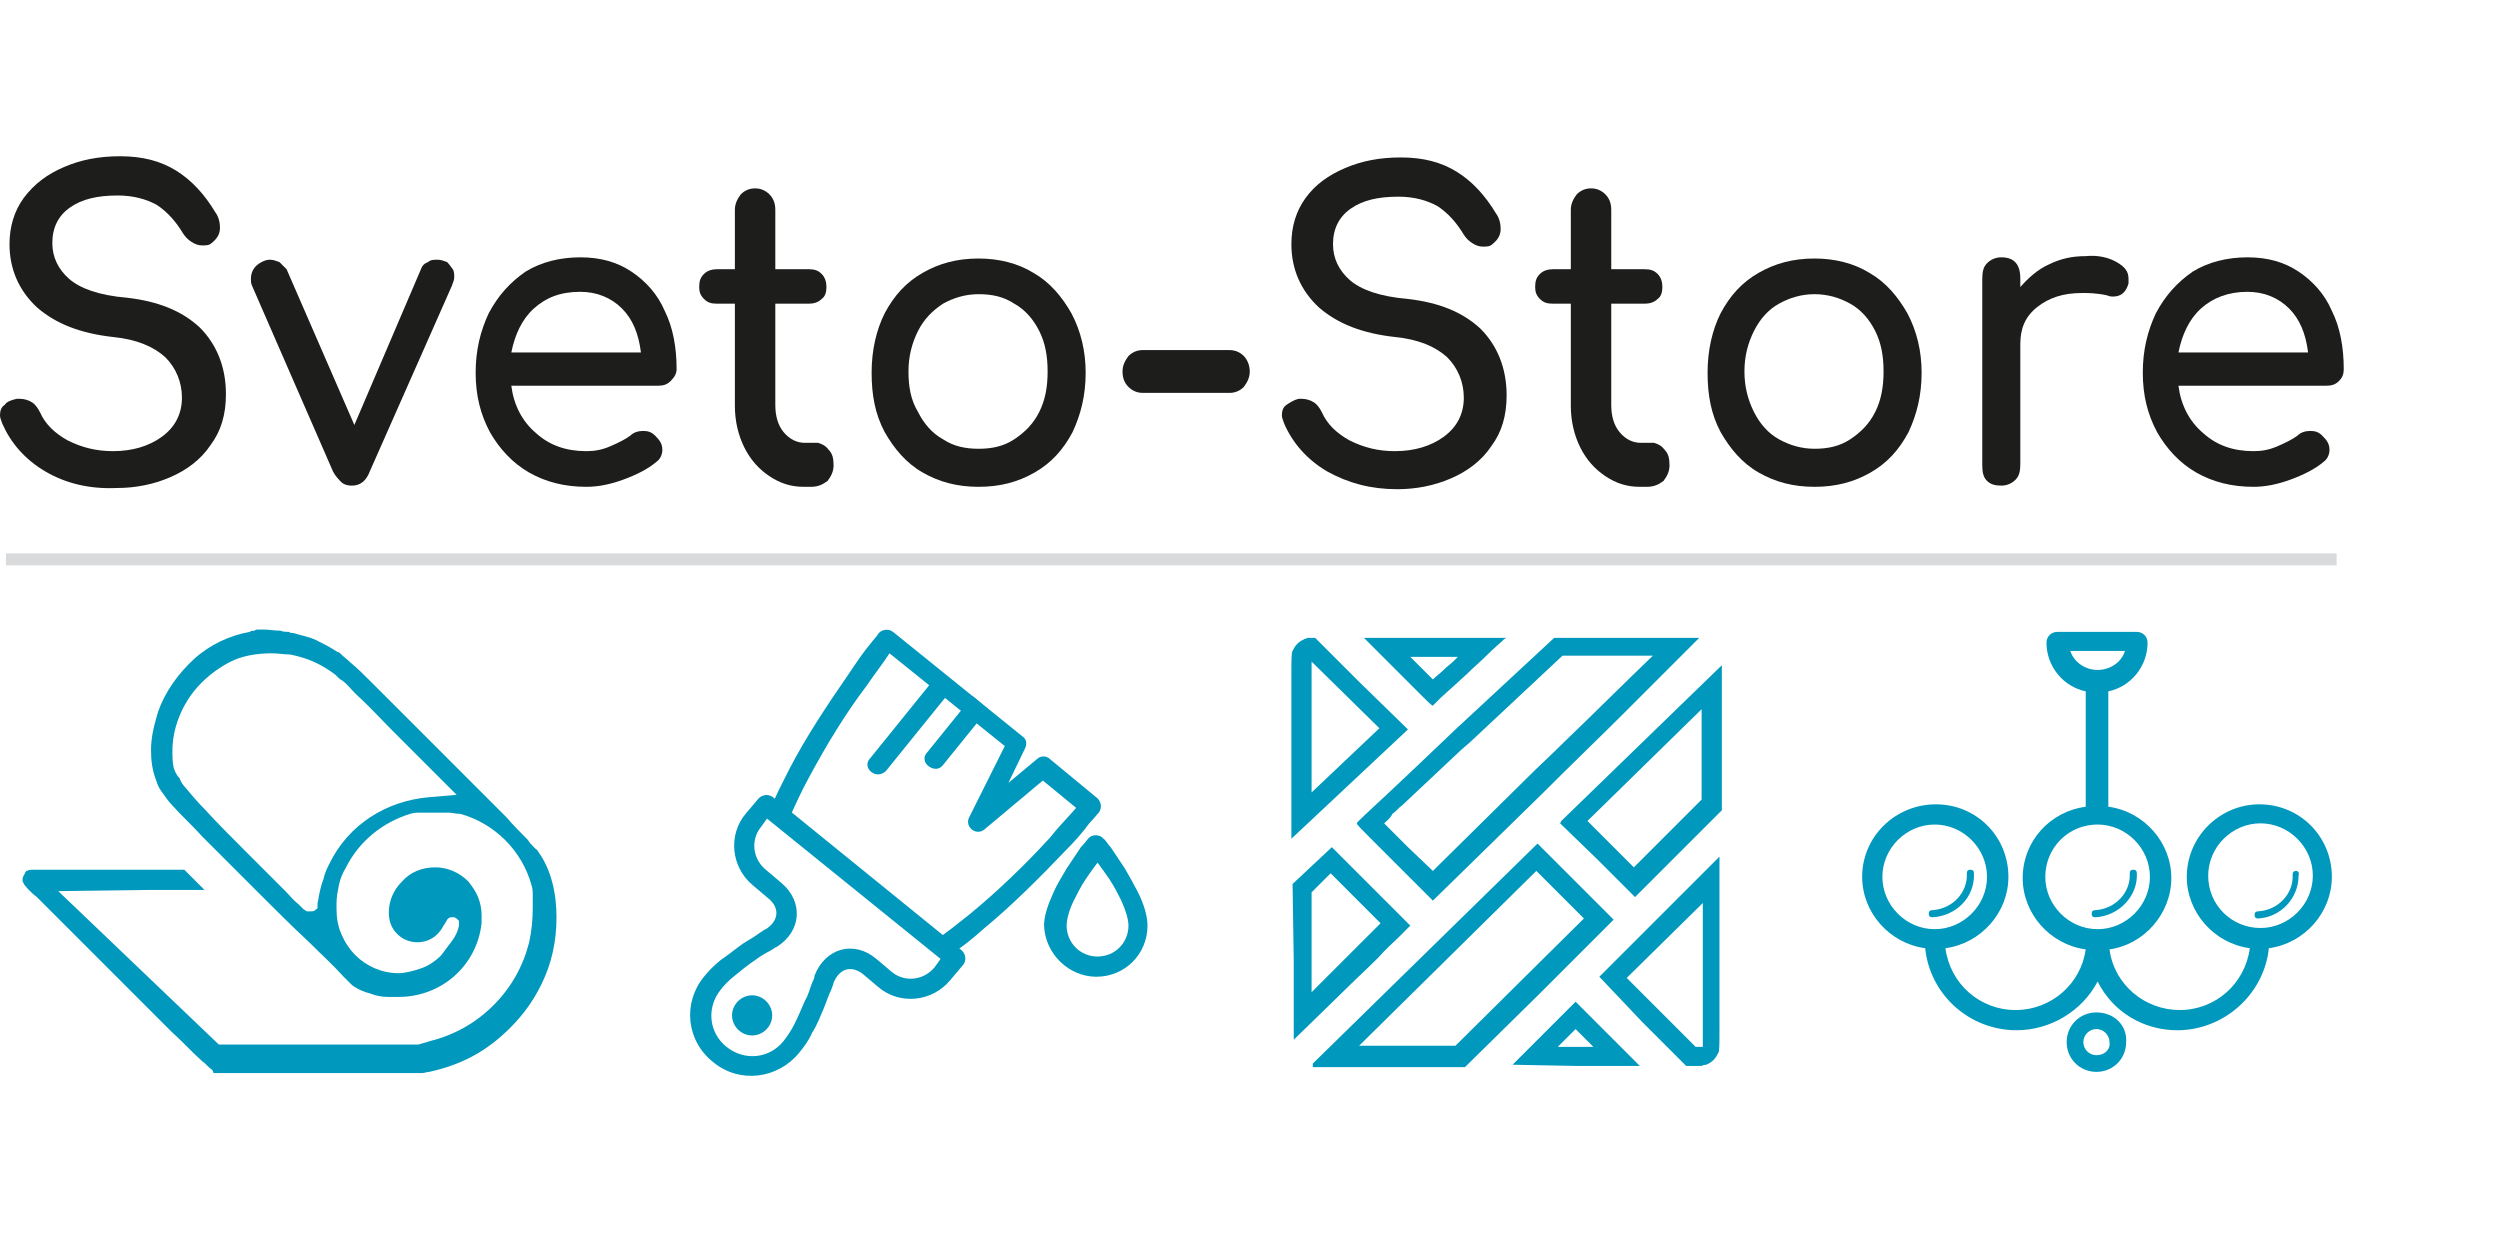 <svg width="128" height="64" viewBox="0 0 128 64" fill="none" xmlns="http://www.w3.org/2000/svg">
<path d="M0.304 28.335H119.635V28.944H0.304V28.335Z" fill="#D9DADB"/>
<path d="M44.201 49.887L44.993 50.557C46.089 51.47 47.732 51.288 48.646 50.192L49.315 49.4C49.498 49.157 49.437 48.852 49.254 48.67L39.574 40.816C39.331 40.633 39.026 40.694 38.843 40.877L38.174 41.668C37.261 42.764 37.443 44.408 38.539 45.321L39.331 45.991C39.939 46.478 39.879 47.148 39.209 47.574C39.148 47.574 39.026 47.696 38.904 47.757C38.661 47.939 38.356 48.122 38.052 48.304C37.626 48.609 37.261 48.913 36.895 49.157C36.53 49.461 36.286 49.705 36.043 50.009C34.947 51.349 35.13 53.297 36.53 54.393C37.869 55.489 39.818 55.245 40.913 53.906C41.157 53.601 41.401 53.297 41.583 52.871C41.827 52.505 42.009 52.018 42.192 51.592C42.314 51.288 42.436 50.922 42.557 50.679C42.618 50.496 42.679 50.374 42.679 50.314C42.983 49.583 43.592 49.4 44.201 49.887ZM41.583 50.314C41.461 50.618 41.401 50.922 41.218 51.227C41.035 51.653 40.853 52.079 40.67 52.444C40.487 52.81 40.305 53.053 40.122 53.297C39.391 54.21 38.113 54.332 37.2 53.601C36.286 52.871 36.165 51.592 36.895 50.679C37.078 50.435 37.321 50.192 37.626 49.948C37.93 49.705 38.295 49.4 38.661 49.157C38.904 48.974 39.209 48.791 39.452 48.67C39.574 48.609 39.696 48.487 39.757 48.487C41.035 47.696 41.157 46.173 40 45.199L39.209 44.53C38.539 43.982 38.417 43.008 38.965 42.338L39.27 41.912L48.158 49.096L47.854 49.522C47.306 50.192 46.332 50.314 45.662 49.766L44.871 49.096C43.714 48.122 42.253 48.548 41.705 49.948C41.705 50.07 41.644 50.192 41.583 50.314Z" fill="#0098BC"/>
<path d="M50.411 47.513C51.811 46.356 53.212 44.956 54.551 43.556C55.038 43.069 55.464 42.581 55.769 42.155C56.012 41.912 56.134 41.729 56.256 41.607C56.438 41.364 56.378 41.059 56.195 40.877L53.76 38.867C53.577 38.685 53.273 38.685 53.09 38.867L51.629 40.085L52.481 38.32C52.603 38.076 52.542 37.833 52.359 37.711L45.723 32.353C45.48 32.17 45.175 32.231 44.992 32.414C44.932 32.536 44.749 32.718 44.566 32.962C44.201 33.388 43.836 33.936 43.47 34.484C42.374 36.067 41.279 37.711 40.426 39.355C40.061 40.085 39.696 40.755 39.452 41.425L40.426 41.851C40.731 41.181 41.035 40.511 41.4 39.842C42.253 38.259 43.227 36.615 44.384 35.093C44.749 34.545 45.236 33.936 45.54 33.449L51.446 38.198L49.62 41.851C49.376 42.338 49.985 42.825 50.411 42.46L53.394 39.963L55.099 41.364C54.734 41.79 54.186 42.338 53.76 42.886C52.481 44.286 51.081 45.626 49.681 46.782C49.072 47.269 48.463 47.756 47.915 48.122L48.524 48.974C49.193 48.548 49.802 48.061 50.411 47.513Z" fill="#0098BC"/>
<path d="M37.504 52.201C37.382 51.653 37.748 51.105 38.295 50.983C38.843 50.861 39.391 51.227 39.513 51.775C39.635 52.323 39.27 52.871 38.722 52.992C38.174 53.114 37.626 52.749 37.504 52.201Z" fill="#0098BC"/>
<path d="M47.549 39.233C47.793 39.416 48.097 39.416 48.28 39.172L50.594 36.31L49.802 35.641L47.489 38.502C47.245 38.746 47.306 39.05 47.549 39.233Z" fill="#0098BC"/>
<path d="M44.627 39.537C44.871 39.72 45.175 39.659 45.358 39.477L48.95 35.032L48.158 34.362L44.566 38.807C44.323 39.05 44.383 39.355 44.627 39.537Z" fill="#0098BC"/>
<path d="M56.134 50.009C57.595 50.009 58.752 48.852 58.752 47.391C58.752 46.904 58.569 46.295 58.265 45.686C58.082 45.321 57.839 44.895 57.595 44.469C57.352 44.103 57.108 43.738 56.864 43.373C56.682 43.19 56.621 43.008 56.499 42.947C56.317 42.703 55.89 42.703 55.708 42.947C55.647 43.008 55.525 43.19 55.342 43.373C55.099 43.738 54.855 44.103 54.612 44.469C54.368 44.895 54.125 45.26 53.942 45.686C53.638 46.356 53.455 46.904 53.455 47.391C53.516 48.852 54.734 50.009 56.134 50.009ZM54.612 47.391C54.612 47.087 54.734 46.6 54.977 46.113C55.16 45.747 55.342 45.382 55.586 45.017C55.83 44.651 56.195 44.164 56.195 44.164C56.195 44.164 56.682 44.834 56.804 45.017C57.047 45.382 57.23 45.747 57.413 46.113C57.656 46.66 57.778 47.087 57.778 47.391C57.778 48.243 57.108 48.974 56.195 48.974C55.282 48.974 54.612 48.243 54.612 47.391Z" fill="#0098BC"/>
<path d="M66.423 32.962C66.545 32.84 66.667 32.779 66.788 32.718C66.849 32.718 66.91 32.658 66.971 32.658C67.032 32.658 67.093 32.658 67.154 32.658H67.336L69.65 34.971L72.024 37.285L72.085 37.346L72.024 37.407L69.102 40.146L66.18 42.886L66.119 42.947V42.825V38.198C66.119 36.615 66.119 35.397 66.119 34.606C66.119 33.814 66.119 33.388 66.18 33.327C66.24 33.206 66.301 33.084 66.423 32.962ZM67.154 33.875C67.154 34.058 67.154 34.24 67.154 34.423C67.154 34.545 67.154 34.667 67.154 34.728C67.154 35.824 67.154 36.919 67.154 37.954V38.076V40.572L70.624 37.285L67.154 33.875ZM79.756 53.601H81.583L80.67 52.688L79.756 53.601ZM83.288 50.07L86.819 53.601H86.88C86.941 53.601 87.001 53.601 87.062 53.601C87.123 53.601 87.123 53.601 87.184 53.601C87.184 53.358 87.184 53.053 87.184 52.81C87.184 52.688 87.184 52.566 87.184 52.444C87.184 51.288 87.184 50.192 87.184 49.035V48.852V46.234L83.288 50.07ZM67.154 45.687V50.801L67.823 50.131L68.554 49.4C69.285 48.67 69.954 48 70.685 47.27L69.406 45.991L68.128 44.712L67.154 45.687ZM69.589 53.54H71.111H74.52L81.096 47.026L79.878 45.808L78.66 44.591L69.589 53.54ZM81.278 42.033L83.653 44.408L87.123 40.938V37.711V36.311L81.278 42.033ZM70.868 42.155C71.05 42.338 71.294 42.581 71.476 42.764C71.659 42.947 71.903 43.19 72.085 43.373L73.364 44.591L78.173 39.842C78.782 39.233 79.452 38.624 80.061 38.015C81.583 36.554 83.105 35.032 84.627 33.571H80L75.251 38.015L74.825 38.381C73.79 39.355 72.816 40.268 71.781 41.242C71.598 41.364 71.476 41.547 71.294 41.668C71.172 41.912 70.989 42.033 70.868 42.155ZM73.364 34.788C73.546 34.606 73.729 34.484 73.912 34.301C74.094 34.119 74.277 33.997 74.46 33.814L74.642 33.632H73.486H72.207L72.268 33.693C72.451 33.875 72.633 34.058 72.816 34.24C72.998 34.423 73.181 34.606 73.364 34.788ZM77.443 54.514L79.026 52.932C79.878 52.079 80.609 51.349 80.609 51.349L80.67 51.288L80.731 51.349L82.314 52.932L83.896 54.514L83.957 54.575H83.836H80.67L77.443 54.514L77.321 54.575L77.443 54.514ZM81.887 50.009L84.931 46.965L87.976 43.921L88.037 43.86V43.982V48.852C88.037 50.557 88.037 51.836 88.037 52.627C88.037 53.48 88.037 53.845 87.976 53.906C87.915 54.028 87.854 54.149 87.732 54.271C87.61 54.393 87.489 54.454 87.367 54.514C87.306 54.514 87.245 54.514 87.123 54.575C87.001 54.575 86.88 54.575 86.758 54.575H86.332L84.079 52.323L81.887 50.009ZM66.18 45.26L67.154 44.347L68.128 43.434L68.189 43.373L68.25 43.434L70.198 45.382L72.146 47.33L72.207 47.391L72.146 47.452L71.537 48.061C71.355 48.244 70.989 48.548 70.563 49.035C70.015 49.583 69.285 50.253 68.615 50.922L66.301 53.175L66.24 53.236V53.114V49.218L66.18 45.26ZM67.215 54.454L72.938 48.852L78.66 43.251L78.721 43.19L78.782 43.251L80.67 45.139L82.557 47.026L82.618 47.087L82.557 47.148L78.782 50.922L75.007 54.636H71.172H67.336H67.215V54.454ZM79.939 42.033L84.018 38.076L88.097 34.119L88.158 34.058V34.18V37.833V41.486L85.966 43.677L83.775 45.869L83.714 45.93L83.653 45.869L81.766 43.982L79.878 42.155L79.939 42.033ZM70.989 40.694C71.903 39.842 73.181 38.624 74.52 37.346L79.574 32.658H83.227H86.88H87.001L86.941 32.718L85.662 33.997C85.297 34.362 84.383 35.276 83.166 36.493C81.948 37.711 80.426 39.172 78.904 40.694L73.425 46.052L73.364 46.113L73.303 46.052L71.415 44.164C70.928 43.677 70.441 43.19 70.076 42.825C69.711 42.46 69.467 42.216 69.467 42.155C69.467 42.094 70.076 41.547 70.989 40.694ZM72.816 35.641C72.511 35.336 72.085 34.91 71.598 34.423L69.893 32.718L69.832 32.658H69.954H73.486H77.017H77.138L77.017 32.718L76.895 32.84C76.834 32.901 76.53 33.145 76.103 33.571C75.799 33.875 75.434 34.18 75.068 34.545L73.79 35.702C73.546 35.945 73.364 36.128 73.364 36.128C73.303 36.128 73.12 35.945 72.816 35.641Z" fill="#0098BC"/>
<path d="M107.337 51.836C106.484 51.836 105.814 52.505 105.814 53.358C105.814 54.21 106.484 54.88 107.337 54.88C108.189 54.88 108.859 54.21 108.859 53.358C108.919 52.505 108.25 51.836 107.337 51.836ZM107.337 54.027C106.971 54.027 106.667 53.723 106.667 53.358C106.667 52.992 106.971 52.688 107.337 52.688C107.702 52.688 108.006 52.992 108.006 53.358C108.067 53.723 107.763 54.027 107.337 54.027Z" fill="#0098BC"/>
<path d="M10.959 54.941C11.081 54.941 11.202 54.941 11.324 54.941C11.568 54.941 11.811 54.941 11.994 54.941C12.359 54.941 12.725 54.941 13.151 54.941C14.186 54.941 15.221 54.941 16.256 54.941C17.595 54.941 18.874 54.941 20.213 54.941C20.517 54.941 20.822 54.941 21.126 54.941C21.309 54.941 21.492 54.941 21.613 54.941C21.735 54.941 21.857 54.88 21.979 54.88C23.622 54.514 24.901 53.845 26.119 52.627C26.788 51.957 27.276 51.288 27.702 50.435C28.25 49.339 28.493 48.183 28.493 46.965C28.493 45.808 28.25 44.53 27.519 43.556C27.519 43.556 27.519 43.495 27.458 43.495C27.397 43.434 27.397 43.434 27.336 43.373C27.215 43.251 27.093 43.129 27.032 43.008C26.667 42.642 26.301 42.277 25.936 41.851C24.779 40.694 23.622 39.537 22.466 38.38C21.796 37.711 21.065 36.98 20.396 36.31C19.909 35.823 19.422 35.336 18.934 34.849C18.63 34.545 18.326 34.24 17.96 33.936C17.778 33.753 17.595 33.632 17.412 33.449C17.352 33.388 17.352 33.388 17.291 33.388C16.925 33.145 16.56 32.962 16.195 32.779C15.829 32.597 15.403 32.536 15.038 32.414C14.977 32.414 14.855 32.414 14.794 32.353C14.673 32.353 14.49 32.353 14.368 32.292C14.064 32.292 13.759 32.231 13.455 32.231C13.394 32.231 13.333 32.231 13.272 32.231H13.211C13.151 32.231 13.09 32.231 13.029 32.292C12.968 32.292 12.846 32.292 12.785 32.353C11.75 32.536 10.715 33.023 9.924 33.753C9.132 34.484 8.463 35.397 8.097 36.432C7.915 37.041 7.732 37.711 7.732 38.38C7.732 38.928 7.793 39.416 7.976 39.903C8.037 40.085 8.097 40.268 8.219 40.45C8.402 40.694 8.584 40.998 8.828 41.242C9.315 41.79 9.863 42.277 10.35 42.825C11.324 43.799 12.298 44.773 13.272 45.747C14.125 46.6 14.977 47.452 15.829 48.243C16.438 48.852 17.047 49.4 17.595 50.009C17.717 50.131 17.839 50.253 17.96 50.374C18.021 50.435 18.082 50.496 18.204 50.557C18.387 50.679 18.691 50.801 18.934 50.861C19.239 50.983 19.543 51.044 19.909 51.044C20.091 51.044 20.213 51.044 20.396 51.044C22.587 51.044 24.414 49.461 24.657 47.269C24.657 47.148 24.657 46.965 24.657 46.843C24.657 46.539 24.597 46.234 24.475 45.93C24.353 45.626 24.17 45.382 23.988 45.139C23.501 44.651 22.892 44.408 22.283 44.408C21.613 44.408 21.005 44.651 20.578 45.139C20.152 45.565 19.909 46.113 19.909 46.721C19.909 47.148 20.03 47.513 20.335 47.817C20.639 48.122 21.005 48.243 21.37 48.243C21.735 48.243 22.1 48.122 22.405 47.817C22.527 47.696 22.648 47.513 22.709 47.391C22.77 47.33 22.77 47.269 22.831 47.209C22.831 47.148 22.892 47.148 22.892 47.087L22.953 47.026C23.014 46.965 23.075 46.965 23.135 46.965C23.196 46.965 23.257 46.965 23.257 46.965C23.318 46.965 23.318 47.026 23.379 47.026C23.44 47.087 23.44 47.087 23.501 47.148C23.501 47.209 23.501 47.209 23.501 47.269C23.501 47.33 23.501 47.33 23.501 47.33V47.391C23.44 47.696 23.318 47.939 23.135 48.183C22.953 48.426 22.77 48.67 22.587 48.913C22.283 49.218 21.918 49.461 21.552 49.583C21.187 49.705 20.761 49.827 20.396 49.827C19.543 49.827 18.752 49.461 18.204 48.913C17.899 48.609 17.656 48.243 17.473 47.817C17.291 47.391 17.23 46.965 17.23 46.539C17.23 46.417 17.23 46.356 17.23 46.234C17.23 45.93 17.291 45.626 17.352 45.321C17.412 45.017 17.534 44.712 17.717 44.408C18.387 43.069 19.604 42.094 21.005 41.668C21.187 41.607 21.37 41.607 21.613 41.607C21.857 41.607 22.1 41.607 22.283 41.607C22.527 41.607 22.77 41.607 22.953 41.607C23.135 41.607 23.318 41.668 23.562 41.668C25.327 42.155 26.727 43.556 27.215 45.321C27.276 45.504 27.276 45.686 27.276 45.869C27.276 46.113 27.276 46.295 27.276 46.539C27.276 47.087 27.215 47.696 27.093 48.243C26.788 49.461 26.18 50.557 25.266 51.47C24.353 52.383 23.257 52.992 22.04 53.297L21.431 53.479H16.377H11.202L2.983 45.626L7.671 45.565H10.472L10.228 45.321L9.437 44.53H5.54C5.175 44.53 4.871 44.53 4.505 44.53C3.775 44.53 3.044 44.53 2.314 44.53C2.131 44.53 1.948 44.53 1.705 44.53C1.583 44.53 1.461 44.53 1.4 44.59H1.339C1.339 44.651 1.278 44.651 1.278 44.712C1.218 44.834 1.157 44.895 1.157 45.017C1.157 45.078 1.157 45.078 1.157 45.139C1.157 45.139 1.218 45.199 1.218 45.26C1.4 45.504 1.644 45.747 1.887 45.93C2.374 46.417 2.861 46.904 3.349 47.391C4.201 48.243 5.053 49.096 5.906 49.948C6.88 50.922 7.793 51.836 8.767 52.81C9.315 53.297 9.802 53.845 10.35 54.332C10.533 54.453 10.655 54.636 10.837 54.758C10.837 54.758 10.837 54.758 10.898 54.819C10.898 54.941 10.959 54.941 10.959 54.941ZM8.889 39.294C8.828 38.989 8.828 38.746 8.828 38.441C8.828 37.346 9.254 36.25 9.924 35.397C10.411 34.788 11.02 34.301 11.69 33.936C12.359 33.571 13.151 33.449 13.942 33.449C14.246 33.449 14.551 33.51 14.855 33.51C15.769 33.693 16.438 33.997 17.169 34.545C17.23 34.606 17.23 34.606 17.291 34.667C17.352 34.727 17.412 34.788 17.534 34.849C17.778 35.032 17.96 35.276 18.204 35.519C18.874 36.128 19.483 36.797 20.152 37.467L23.379 40.694L21.979 40.816C19.787 40.998 17.839 42.216 16.864 44.225C16.743 44.469 16.621 44.712 16.56 45.017C16.438 45.321 16.377 45.626 16.317 45.93C16.317 46.052 16.256 46.173 16.256 46.295V46.356V46.417V46.478C16.256 46.539 16.195 46.539 16.134 46.6C16.073 46.661 16.012 46.66 15.89 46.66C15.829 46.66 15.829 46.66 15.829 46.66C15.829 46.66 15.829 46.66 15.769 46.66H15.708L15.525 46.539L15.464 46.478C15.403 46.417 15.342 46.356 15.281 46.295C15.038 46.113 14.855 45.869 14.612 45.626C13.881 44.895 13.211 44.225 12.481 43.495C11.811 42.825 11.142 42.155 10.472 41.425C10.107 41.059 9.802 40.694 9.498 40.329C9.376 40.207 9.254 40.024 9.193 39.842C9.011 39.659 8.95 39.476 8.889 39.294Z" fill="#0098BC"/>
<path d="M107.398 50.253C106.606 51.775 104.962 52.749 103.258 52.749C100.822 52.749 98.813 50.922 98.57 48.548C96.743 48.304 95.343 46.721 95.343 44.895C95.343 42.825 97.047 41.181 99.118 41.181C101.188 41.181 102.831 42.825 102.831 44.895C102.831 46.721 101.431 48.304 99.605 48.548C99.848 50.374 101.37 51.714 103.197 51.714C105.023 51.714 106.545 50.374 106.789 48.609C104.962 48.365 103.562 46.782 103.562 44.956C103.562 43.069 104.962 41.547 106.789 41.303V35.397C105.632 35.154 104.78 34.119 104.78 32.901C104.78 32.597 105.023 32.353 105.328 32.353H109.407C109.711 32.353 109.955 32.597 109.955 32.901C109.955 34.119 109.102 35.154 107.946 35.397V41.303C109.772 41.547 111.172 43.129 111.172 44.956C111.172 46.782 109.772 48.365 108.006 48.609C108.25 50.435 109.833 51.714 111.598 51.714C113.425 51.714 114.947 50.374 115.191 48.548C113.364 48.304 111.964 46.721 111.964 44.895C111.964 42.825 113.668 41.181 115.678 41.181C117.748 41.181 119.391 42.825 119.391 44.895C119.391 46.721 117.991 48.304 116.165 48.548C115.921 50.922 113.851 52.749 111.477 52.749C109.772 52.749 108.189 51.836 107.398 50.253ZM96.378 44.895C96.378 46.356 97.595 47.574 99.057 47.574C100.518 47.574 101.735 46.356 101.735 44.895C101.735 43.434 100.518 42.216 99.057 42.216C97.595 42.216 96.378 43.434 96.378 44.895ZM105.997 33.327C106.18 33.875 106.728 34.301 107.398 34.301C108.006 34.301 108.615 33.936 108.798 33.327H105.997ZM104.719 44.895C104.719 46.356 105.936 47.574 107.398 47.574C108.859 47.574 110.076 46.356 110.076 44.895C110.076 43.434 108.859 42.216 107.398 42.216C105.875 42.216 104.719 43.434 104.719 44.895ZM115.739 47.513C117.2 47.513 118.417 46.295 118.417 44.834C118.417 43.373 117.2 42.155 115.739 42.155C114.277 42.155 113.06 43.373 113.06 44.834C113.06 46.356 114.277 47.513 115.739 47.513Z" fill="#0098BC"/>
<path d="M101.066 44.712C101.066 44.59 101.005 44.53 100.883 44.53C100.762 44.53 100.701 44.59 100.701 44.712C100.762 45.686 99.97 46.539 98.935 46.6C98.813 46.6 98.752 46.661 98.752 46.782C98.752 46.904 98.813 46.965 98.935 46.965C100.153 46.904 101.127 45.93 101.066 44.712ZM109.407 44.712C109.407 44.59 109.346 44.53 109.224 44.53C109.103 44.53 109.042 44.59 109.042 44.712C109.103 45.686 108.311 46.539 107.276 46.6C107.154 46.6 107.093 46.661 107.093 46.782C107.093 46.904 107.154 46.965 107.276 46.965C108.494 46.904 109.468 45.869 109.407 44.712ZM117.565 44.59C117.443 44.59 117.383 44.651 117.383 44.773C117.443 45.747 116.652 46.6 115.617 46.661C115.495 46.661 115.434 46.721 115.434 46.843C115.434 46.965 115.495 47.026 115.617 47.026C116.774 46.965 117.687 45.991 117.687 44.834C117.748 44.651 117.626 44.59 117.565 44.59Z" fill="#0098BC"/>
<path d="M2.314 24.134C1.279 23.525 0.548 22.673 0.122 21.699C0.061 21.516 0 21.394 0 21.273C0 21.029 0.061 20.846 0.244 20.724C0.365 20.542 0.609 20.481 0.852 20.42C0.913 20.42 0.974 20.42 1.035 20.42C1.218 20.42 1.461 20.481 1.644 20.603C1.826 20.724 1.948 20.907 2.07 21.151C2.314 21.699 2.801 22.186 3.47 22.551C4.201 22.916 4.932 23.099 5.784 23.099C6.758 23.099 7.61 22.855 8.28 22.368C8.95 21.881 9.315 21.212 9.315 20.359C9.315 19.568 9.011 18.837 8.463 18.289C7.854 17.741 7.002 17.376 5.784 17.254C4.14 17.072 2.861 16.584 1.887 15.732C0.974 14.88 0.487 13.784 0.487 12.505C0.487 11.592 0.731 10.801 1.218 10.131C1.766 9.4 2.435 8.913 3.288 8.548C4.14 8.183 5.053 8 6.149 8C7.306 8 8.219 8.244 9.011 8.731C9.802 9.218 10.472 9.948 11.02 10.861C11.202 11.105 11.263 11.409 11.263 11.653C11.263 11.957 11.142 12.201 10.837 12.444C10.715 12.566 10.533 12.566 10.35 12.566C10.167 12.566 9.985 12.505 9.802 12.384C9.619 12.262 9.498 12.14 9.376 11.957C9.011 11.349 8.584 10.861 8.037 10.496C7.489 10.192 6.819 10.009 6.027 10.009C4.992 10.009 4.201 10.192 3.592 10.618C2.983 11.044 2.679 11.653 2.679 12.444C2.679 13.175 2.983 13.784 3.531 14.271C4.079 14.758 5.053 15.123 6.514 15.245C8.097 15.428 9.315 15.915 10.228 16.767C11.081 17.619 11.568 18.776 11.568 20.177C11.568 21.212 11.324 22.064 10.776 22.794C10.289 23.525 9.559 24.073 8.706 24.438C7.854 24.804 6.941 24.986 5.967 24.986C4.566 25.047 3.349 24.743 2.314 24.134Z" fill="#1D1D1B"/>
<path d="M23.135 13.723C23.257 13.845 23.257 14.027 23.257 14.21C23.257 14.332 23.196 14.454 23.135 14.636L18.934 24.134C18.752 24.621 18.447 24.864 18.021 24.864C17.778 24.864 17.595 24.804 17.473 24.682C17.352 24.56 17.169 24.377 17.047 24.134L12.907 14.636C12.846 14.514 12.846 14.393 12.846 14.271C12.846 13.906 13.029 13.601 13.394 13.418C13.516 13.358 13.638 13.297 13.82 13.297C14.003 13.297 14.125 13.358 14.307 13.418C14.429 13.54 14.551 13.662 14.673 13.784L18.143 21.759L21.552 13.784C21.613 13.601 21.735 13.479 21.918 13.418C22.04 13.297 22.222 13.297 22.405 13.297C22.587 13.297 22.709 13.358 22.892 13.418C22.892 13.418 23.014 13.54 23.135 13.723Z" fill="#1D1D1B"/>
<path d="M34.338 19.507C34.155 19.689 33.972 19.75 33.668 19.75H26.18C26.301 20.724 26.727 21.577 27.458 22.186C28.128 22.794 28.98 23.099 30.015 23.099C30.441 23.099 30.807 23.038 31.233 22.855C31.659 22.673 32.024 22.49 32.268 22.308C32.45 22.125 32.694 22.064 32.938 22.064C33.181 22.064 33.364 22.125 33.546 22.308C33.79 22.551 33.912 22.734 33.912 23.038C33.912 23.282 33.79 23.525 33.607 23.647C33.181 24.012 32.572 24.317 31.902 24.56C31.233 24.804 30.624 24.925 30.015 24.925C28.919 24.925 27.945 24.682 27.093 24.195C26.24 23.708 25.571 22.977 25.084 22.125C24.597 21.212 24.353 20.238 24.353 19.081C24.353 17.924 24.597 16.95 25.023 16.037C25.51 15.123 26.119 14.454 26.91 13.906C27.702 13.419 28.676 13.175 29.711 13.175C30.746 13.175 31.598 13.419 32.329 13.906C33.059 14.393 33.668 15.062 34.033 15.915C34.46 16.767 34.642 17.802 34.642 18.898C34.642 19.142 34.52 19.324 34.338 19.507ZM27.336 15.793C26.727 16.341 26.362 17.132 26.18 18.046H32.816C32.694 17.072 32.39 16.341 31.842 15.793C31.294 15.245 30.563 14.941 29.711 14.941C28.676 14.941 27.945 15.245 27.336 15.793Z" fill="#1D1D1B"/>
<path d="M42.435 23.038C42.618 23.221 42.679 23.464 42.679 23.829C42.679 24.134 42.557 24.377 42.375 24.621C42.131 24.804 41.888 24.925 41.522 24.925H41.157C40.487 24.925 39.939 24.743 39.391 24.377C38.843 24.012 38.417 23.525 38.113 22.916C37.808 22.307 37.626 21.577 37.626 20.785V15.549H36.713C36.408 15.549 36.225 15.489 36.043 15.306C35.86 15.123 35.799 14.941 35.799 14.697C35.799 14.393 35.86 14.21 36.043 14.027C36.225 13.845 36.469 13.784 36.713 13.784H37.626V10.74C37.626 10.435 37.748 10.192 37.93 9.948C38.113 9.766 38.356 9.644 38.661 9.644C38.965 9.644 39.209 9.766 39.391 9.948C39.574 10.131 39.696 10.374 39.696 10.74V13.784H41.401C41.705 13.784 41.888 13.845 42.07 14.027C42.253 14.21 42.314 14.454 42.314 14.697C42.314 14.941 42.253 15.184 42.07 15.306C41.888 15.489 41.644 15.549 41.401 15.549H39.696V20.724C39.696 21.272 39.818 21.759 40.122 22.125C40.426 22.49 40.792 22.673 41.218 22.673H41.888C42.07 22.734 42.253 22.794 42.435 23.038Z" fill="#1D1D1B"/>
<path d="M47.245 24.195C46.393 23.708 45.784 22.977 45.297 22.125C44.81 21.212 44.627 20.238 44.627 19.081C44.627 17.924 44.87 16.889 45.297 16.037C45.784 15.123 46.393 14.454 47.245 13.967C48.097 13.479 49.011 13.236 50.106 13.236C51.141 13.236 52.115 13.479 52.907 13.967C53.759 14.454 54.368 15.184 54.855 16.037C55.342 16.95 55.586 17.985 55.586 19.081C55.586 20.238 55.342 21.212 54.916 22.125C54.429 23.038 53.82 23.708 52.968 24.195C52.115 24.682 51.202 24.925 50.106 24.925C49.011 24.925 48.097 24.682 47.245 24.195ZM51.933 22.49C52.481 22.125 52.907 21.699 53.211 21.09C53.516 20.481 53.638 19.811 53.638 19.02C53.638 18.228 53.516 17.559 53.211 16.95C52.907 16.341 52.481 15.854 51.933 15.55C51.385 15.184 50.776 15.062 50.106 15.062C49.437 15.062 48.828 15.245 48.28 15.55C47.732 15.915 47.306 16.341 47.001 16.95C46.697 17.559 46.514 18.228 46.514 19.02C46.514 19.811 46.636 20.481 47.001 21.09C47.306 21.699 47.732 22.186 48.28 22.49C48.828 22.855 49.437 22.977 50.106 22.977C50.776 22.977 51.385 22.855 51.933 22.49Z" fill="#1D1D1B"/>
<path d="M57.778 19.811C57.595 19.628 57.473 19.385 57.473 19.02C57.473 18.715 57.595 18.472 57.778 18.228C57.96 18.046 58.204 17.924 58.508 17.924H62.953C63.257 17.924 63.501 18.046 63.683 18.228C63.866 18.411 63.988 18.715 63.988 19.02C63.988 19.324 63.866 19.568 63.683 19.811C63.501 19.994 63.257 20.116 62.953 20.116H58.508C58.204 20.116 57.96 19.994 57.778 19.811Z" fill="#1D1D1B"/>
<path d="M67.945 24.134C66.91 23.525 66.18 22.673 65.754 21.699C65.693 21.516 65.632 21.394 65.632 21.273C65.632 21.029 65.693 20.846 65.875 20.724C66.058 20.603 66.241 20.481 66.484 20.42C66.545 20.42 66.606 20.42 66.667 20.42C66.85 20.42 67.093 20.481 67.276 20.603C67.458 20.724 67.58 20.907 67.702 21.151C67.945 21.699 68.432 22.186 69.102 22.551C69.833 22.916 70.563 23.099 71.416 23.099C72.39 23.099 73.242 22.855 73.912 22.368C74.582 21.881 74.947 21.212 74.947 20.359C74.947 19.568 74.642 18.837 74.094 18.289C73.486 17.741 72.633 17.376 71.416 17.254C69.772 17.072 68.493 16.584 67.519 15.732C66.606 14.88 66.119 13.784 66.119 12.505C66.119 11.592 66.362 10.801 66.85 10.131C67.337 9.461 68.006 8.974 68.859 8.609C69.711 8.244 70.624 8.061 71.72 8.061C72.877 8.061 73.79 8.304 74.582 8.792C75.373 9.279 76.043 10.009 76.591 10.922C76.773 11.166 76.834 11.47 76.834 11.714C76.834 12.018 76.713 12.262 76.408 12.505C76.286 12.627 76.104 12.627 75.921 12.627C75.738 12.627 75.556 12.566 75.373 12.444C75.19 12.323 75.069 12.201 74.947 12.018C74.582 11.409 74.155 10.922 73.608 10.557C73.059 10.253 72.39 10.07 71.598 10.07C70.563 10.07 69.772 10.253 69.163 10.679C68.554 11.105 68.25 11.714 68.25 12.505C68.25 13.236 68.554 13.845 69.102 14.332C69.65 14.819 70.624 15.184 72.085 15.306C73.668 15.489 74.886 15.976 75.799 16.828C76.652 17.68 77.139 18.837 77.139 20.238C77.139 21.273 76.895 22.125 76.347 22.855C75.86 23.586 75.13 24.134 74.277 24.499C73.425 24.865 72.512 25.047 71.537 25.047C70.198 25.047 69.041 24.743 67.945 24.134Z" fill="#1D1D1B"/>
<path d="M85.236 23.038C85.418 23.221 85.479 23.464 85.479 23.829C85.479 24.134 85.358 24.377 85.175 24.621C84.931 24.804 84.688 24.925 84.323 24.925H83.957C83.288 24.925 82.74 24.743 82.192 24.377C81.644 24.012 81.218 23.525 80.913 22.916C80.609 22.307 80.426 21.577 80.426 20.785V15.549H79.513C79.208 15.549 79.026 15.489 78.843 15.306C78.66 15.123 78.6 14.941 78.6 14.697C78.6 14.393 78.66 14.21 78.843 14.027C79.026 13.845 79.269 13.784 79.513 13.784H80.426V10.74C80.426 10.435 80.548 10.192 80.731 9.948C80.913 9.766 81.157 9.644 81.461 9.644C81.766 9.644 82.009 9.766 82.192 9.948C82.374 10.131 82.496 10.374 82.496 10.74V13.784H84.201C84.505 13.784 84.688 13.845 84.871 14.027C85.053 14.21 85.114 14.454 85.114 14.697C85.114 14.941 85.053 15.184 84.871 15.306C84.688 15.489 84.444 15.549 84.201 15.549H82.496V20.724C82.496 21.272 82.618 21.759 82.922 22.125C83.227 22.49 83.592 22.673 84.018 22.673H84.688C84.871 22.734 85.053 22.794 85.236 23.038Z" fill="#1D1D1B"/>
<path d="M90.046 24.195C89.193 23.708 88.585 22.977 88.097 22.125C87.61 21.212 87.428 20.238 87.428 19.081C87.428 17.924 87.671 16.889 88.097 16.037C88.585 15.123 89.193 14.454 90.046 13.967C90.898 13.479 91.811 13.236 92.907 13.236C93.942 13.236 94.916 13.479 95.708 13.967C96.56 14.454 97.169 15.184 97.656 16.037C98.143 16.95 98.387 17.985 98.387 19.081C98.387 20.238 98.143 21.212 97.717 22.125C97.23 23.038 96.621 23.708 95.769 24.195C94.916 24.682 94.003 24.925 92.907 24.925C91.811 24.925 90.898 24.682 90.046 24.195ZM94.734 22.49C95.282 22.125 95.708 21.699 96.012 21.09C96.317 20.481 96.438 19.811 96.438 19.02C96.438 18.228 96.317 17.559 96.012 16.95C95.708 16.341 95.282 15.854 94.734 15.55C94.186 15.245 93.577 15.062 92.907 15.062C92.237 15.062 91.629 15.245 91.081 15.55C90.533 15.854 90.107 16.341 89.802 16.95C89.498 17.559 89.315 18.228 89.315 19.02C89.315 19.811 89.498 20.481 89.802 21.09C90.107 21.699 90.533 22.186 91.081 22.49C91.629 22.795 92.237 22.977 92.907 22.977C93.577 22.977 94.186 22.855 94.734 22.49Z" fill="#1D1D1B"/>
<path d="M108.371 13.419C108.798 13.662 108.98 13.906 108.98 14.271C108.98 14.393 108.98 14.454 108.98 14.514C108.859 14.941 108.615 15.184 108.189 15.184C108.128 15.184 108.006 15.184 107.884 15.123C107.336 15.002 106.91 15.002 106.606 15.002C105.632 15.002 104.901 15.245 104.292 15.732C103.683 16.219 103.44 16.828 103.44 17.619V23.769C103.44 24.134 103.379 24.378 103.196 24.56C103.014 24.743 102.77 24.864 102.466 24.864C102.161 24.864 101.918 24.804 101.735 24.621C101.553 24.438 101.492 24.195 101.492 23.829V14.271C101.492 13.906 101.553 13.662 101.735 13.479C101.918 13.297 102.161 13.175 102.466 13.175C103.136 13.175 103.44 13.54 103.44 14.271V14.697C103.866 14.21 104.353 13.784 104.901 13.54C105.51 13.236 106.119 13.114 106.789 13.114C107.397 13.053 107.945 13.175 108.371 13.419Z" fill="#1D1D1B"/>
<path d="M119.757 19.507C119.574 19.689 119.391 19.75 119.087 19.75H111.537C111.659 20.724 112.085 21.577 112.816 22.186C113.486 22.794 114.338 23.099 115.373 23.099C115.799 23.099 116.165 23.038 116.591 22.855C117.017 22.673 117.382 22.49 117.626 22.308C117.808 22.125 118.052 22.064 118.295 22.064C118.539 22.064 118.722 22.125 118.904 22.308C119.148 22.551 119.27 22.734 119.27 23.038C119.27 23.282 119.148 23.525 118.965 23.647C118.539 24.012 117.93 24.317 117.26 24.56C116.591 24.804 115.982 24.925 115.373 24.925C114.277 24.925 113.303 24.682 112.451 24.195C111.598 23.708 110.929 22.977 110.442 22.125C109.954 21.212 109.711 20.238 109.711 19.081C109.711 17.924 109.954 16.95 110.381 16.037C110.868 15.123 111.477 14.454 112.268 13.906C113.059 13.419 114.034 13.175 115.069 13.175C116.104 13.175 116.956 13.419 117.687 13.906C118.417 14.393 119.026 15.062 119.391 15.915C119.817 16.767 120 17.802 120 18.898C120 19.142 119.939 19.324 119.757 19.507ZM112.694 15.793C112.085 16.341 111.72 17.132 111.537 18.046H118.174C118.052 17.072 117.747 16.341 117.2 15.793C116.652 15.245 115.921 14.941 115.069 14.941C114.095 14.941 113.303 15.245 112.694 15.793Z" fill="#1D1D1B"/>
</svg>

